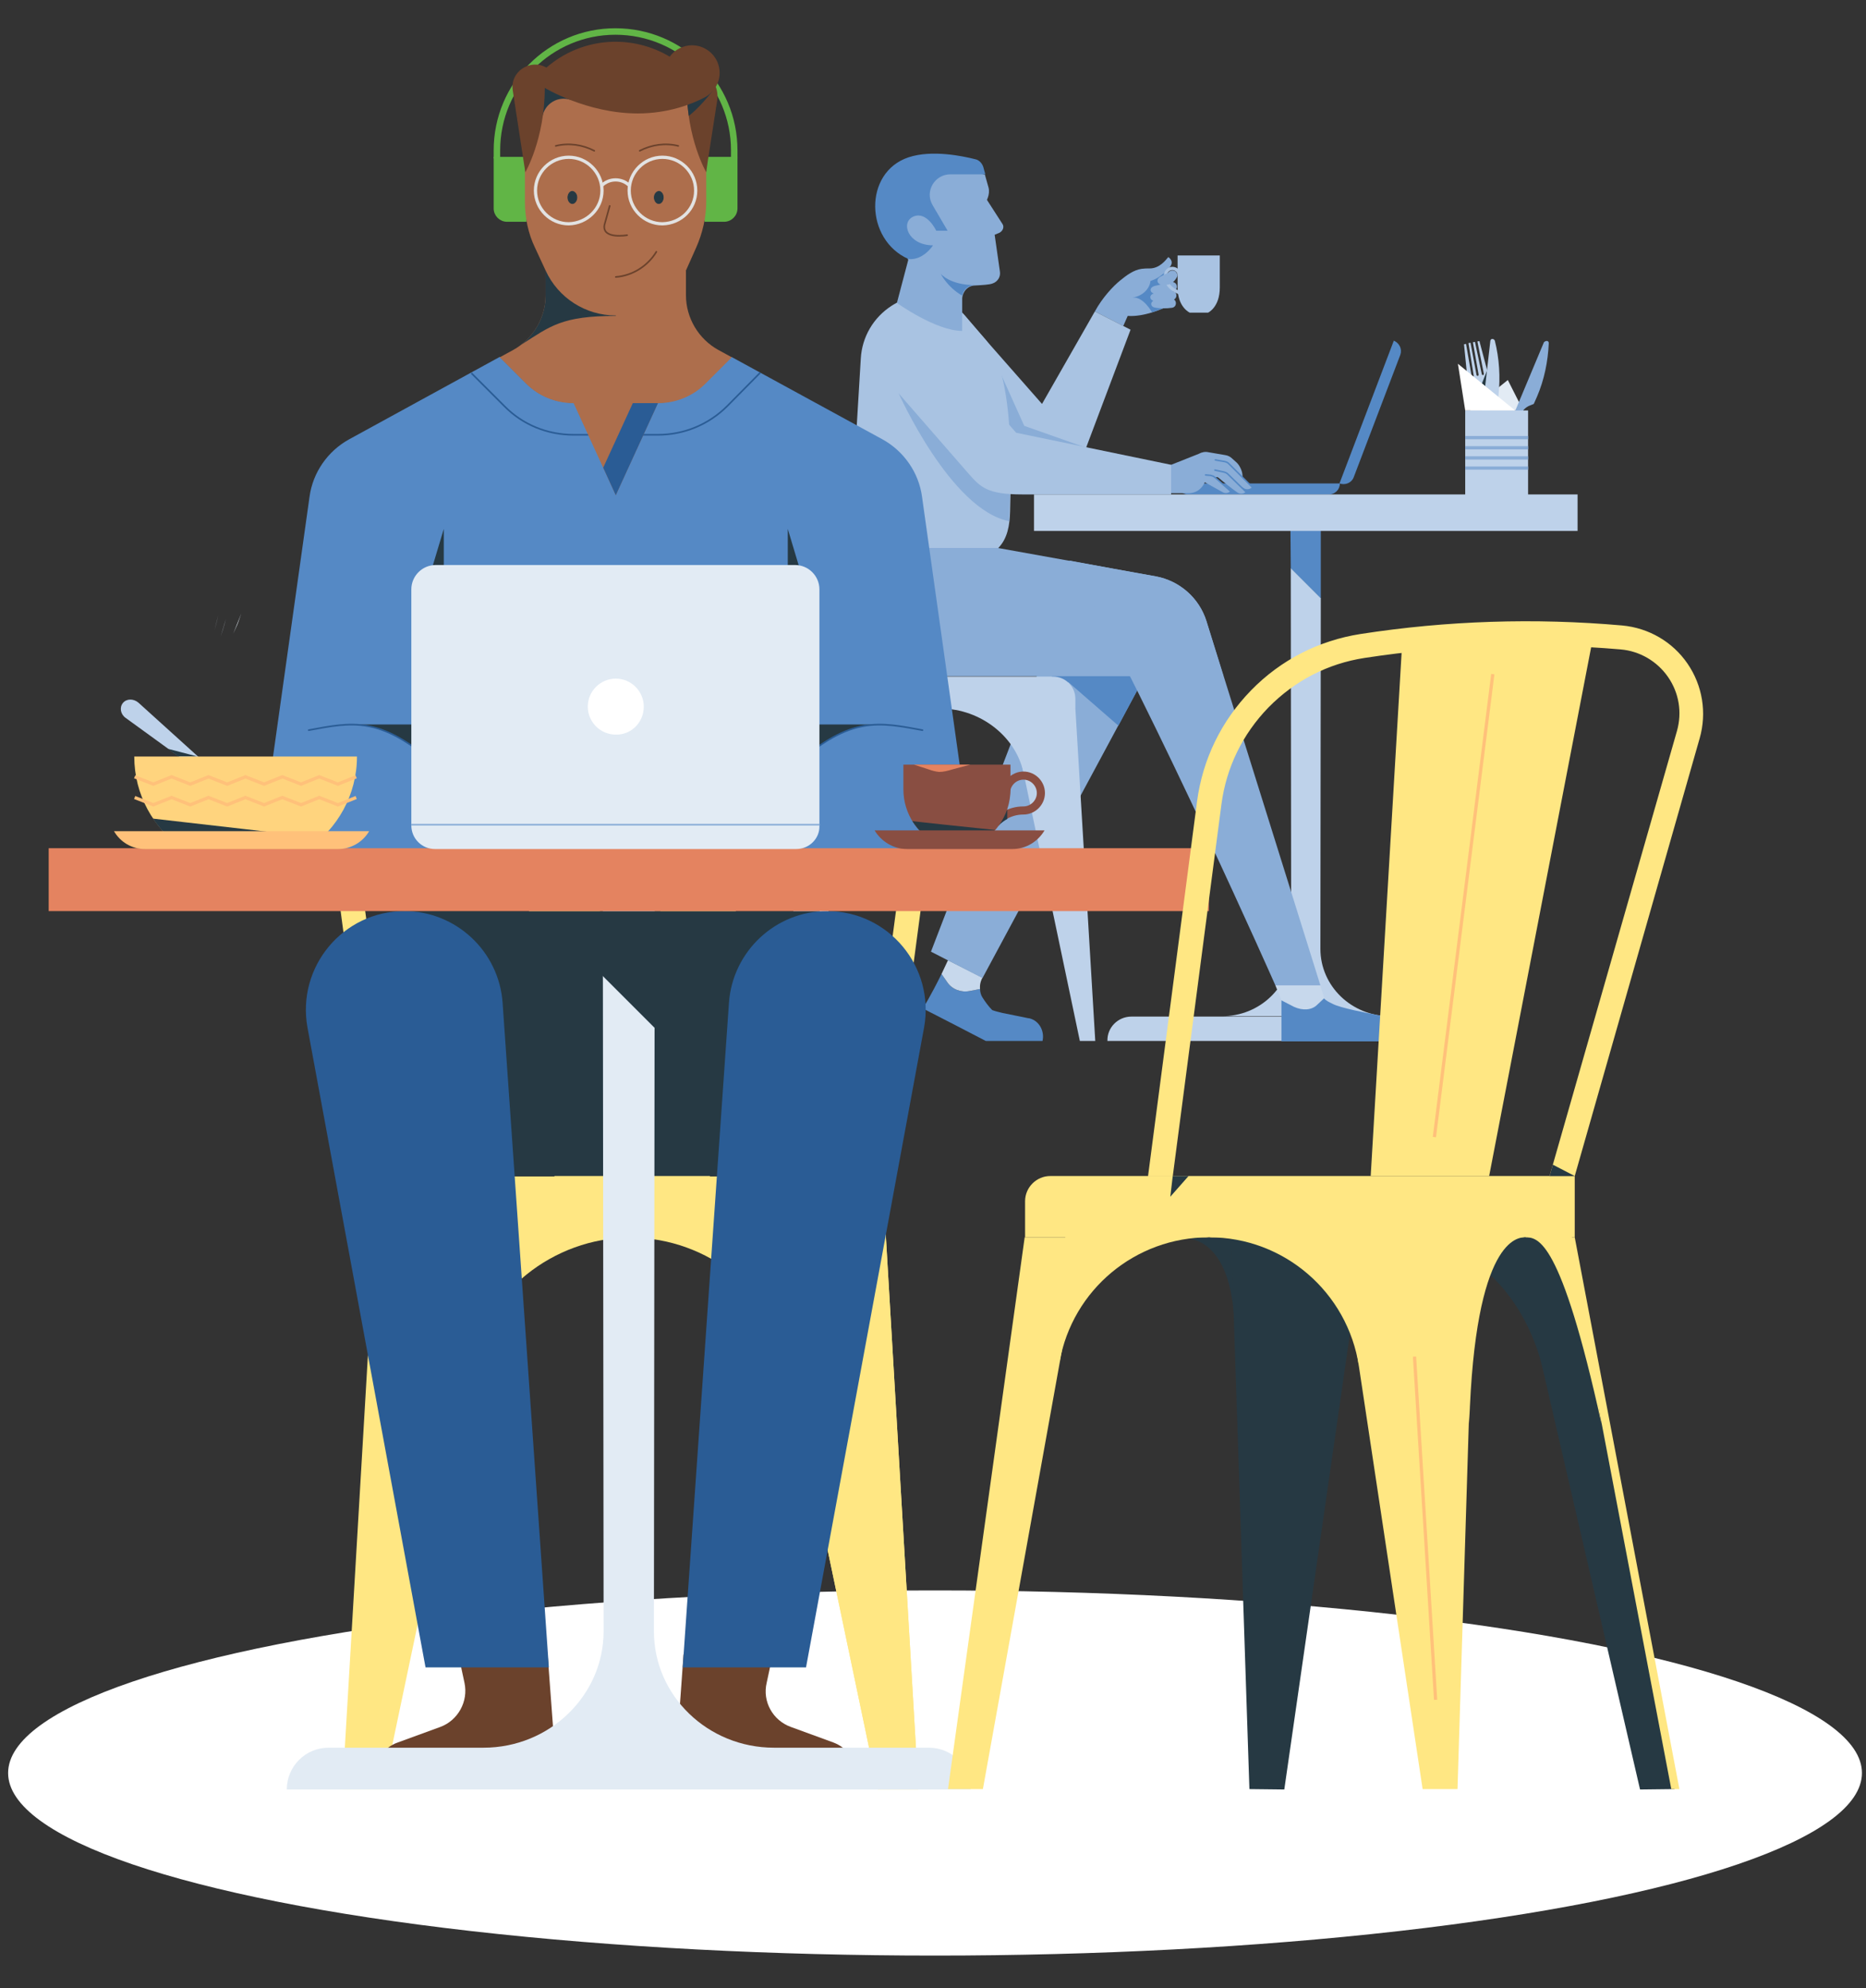 <?xml version="1.0" encoding="utf-8"?>
<!-- Generator: Adobe Illustrator 22.1.0, SVG Export Plug-In . SVG Version: 6.00 Build 0)  -->
<svg version="1.1" id="Layer_1" xmlns="http://www.w3.org/2000/svg" xmlns:xlink="http://www.w3.org/1999/xlink" x="0px" y="0px"
	 viewBox="0 0 460 490" style="enable-background:new 0 0 460 490;" xml:space="preserve">
<rect x="0" y="0" width="460" height="490" fill="#333333" stroke="none"/>
<style type="text/css">
	.st0{fill:#FFFFFF;}
	.st1{fill:#E2EBF4;}
	.st2{fill:#5589C5;}
	.st3{fill:#BED2EA;}
	.st4{fill:#A9C3E2;}
	.st5{fill:#8AADD7;}
	.st6{fill:none;stroke:#5589C5;stroke-width:0.373;stroke-linecap:round;stroke-linejoin:round;}
	.st7{fill:#C7D8EC;}
	.st8{fill:#263943;}
	.st9{fill:none;stroke:#8AADD7;stroke-width:0.8;}
	.st10{fill:#FFE783;}
	.st11{fill:none;stroke:#FFE783;stroke-width:6.004;}
	.st12{fill:#6B422C;}
	.st13{fill:#2A5C95;}
	.st14{fill:#61B546;}
	.st15{fill:none;stroke:#61B546;stroke-width:0.8;}
	.st16{fill:none;stroke:#2A5C95;stroke-width:0.4;stroke-linecap:round;stroke-linejoin:round;}
	.st17{fill:#AD6E4C;}
	.st18{fill:none;stroke:#61B546;stroke-width:1.601;}
	.st19{fill:none;stroke:#E2E2E2;stroke-width:0.8;}
	.st20{fill:none;stroke:#6B422C;stroke-width:0.4;stroke-linecap:round;stroke-linejoin:round;}
	.st21{fill:none;stroke:#263943;stroke-width:0.2;stroke-linecap:round;stroke-linejoin:round;}
	.st22{fill:none;stroke:#2A5C95;stroke-width:0.4;}
	.st23{fill:#E48360;}
	.st24{fill:none;stroke:#8AADD7;stroke-width:0.4;}
	.st25{fill:#894E42;}
	.st26{fill:#FFD47E;}
	.st27{fill:none;}
	.st28{fill:none;stroke:#FFC17A;stroke-width:0.8;}
	.st29{fill:#FFC17A;}
</style>
<g id="Page-1">
	<g id="SnapScan---Assets" transform="translate(-59, -2668)">
		<g id="img-mer-lan-get" transform="translate(59, 2668)">
			<g id="Group-289" transform="translate(53, 66)">
				<g id="Oval-6" transform="translate(0, 373)">
				</g>
				<ellipse id="Oval-6_1_" class="st0" cx="177.5" cy="371" rx="228.5" ry="45"/>
				<g id="Group-240" transform="translate(64, 0.064)">
					<path id="Fill-47" class="st1" d="M-6.2,49.1h-29.4"/>
					<path id="Fill-51" class="st1" d="M-53.7,73.4l-6.4-2.5"/>
					<path id="Fill-53" class="st1" d="M-6.9,49.1c-0.2,1.2-0.7,2.4-1.1,3.3"/>
					<path id="Fill-55" class="st1" d="M-8.1,49.1c-0.2,1.2-0.7,2.4-1,3.3"/>
					<path id="Fill-57" class="st1" d="M-9.2,49.1c-0.1,1.2-0.6,2.4-0.9,3.3"/>
					<path id="Fill-59" class="st1" d="M-10.3,49.1c-0.1,1.2-0.6,2.4-0.8,3.3"/>
					<path id="Fill-61" class="st1" d="M-11.5,49.1c-0.1,1.2-0.5,2.4-0.7,3.3"/>
					<path id="Fill-63" class="st1" d="M-12.6,49.1c-0.1,1.2-0.4,2.4-0.7,3.3"/>
					<path id="Fill-65" class="st1" d="M-13.7,49.1c-0.1,1.2-0.4,2.4-0.6,3.3"/>
					<path id="Fill-67" class="st1" d="M-14.9,49.1c-0.1,1.2-0.3,2.4-0.5,3.3"/>
					<path id="Fill-69" class="st1" d="M-16,49.1c-0.1,1.2-0.3,2.4-0.4,3.3"/>
					<path id="Fill-71" class="st1" d="M-17.1,49.1c0,1.2-0.2,2.4-0.3,3.3"/>
					<path id="Fill-73" class="st1" d="M-18.3,49.1c0,1.2-0.1,2.4-0.2,3.3"/>
					<path id="Fill-75" class="st1" d="M-19.4,49.1c0,1.2-0.1,2.4-0.1,3.3"/>
					<path id="Fill-77" class="st1" d="M-20.5,49.1c0,1.2,0,2.4,0,3.3"/>
					<path id="Fill-79" class="st1" d="M-21.7,49.1c0,1.2,0,2.4,0,3.3"/>
					<path id="Fill-81" class="st1" d="M-22.8,49.1c0,1.2,0.1,2.4,0.1,3.3"/>
					<path id="Fill-83" class="st1" d="M-23.9,49.1c0,1.2,0.1,2.4,0.2,3.3"/>
					<path id="Fill-85" class="st1" d="M-25,49.1c0,1.2,0.2,2.4,0.3,3.3"/>
					<path id="Fill-87" class="st1" d="M-26.2,49.1c0.1,1.2,0.3,2.4,0.4,3.3"/>
					<path id="Fill-89" class="st1" d="M-27.3,49.1c0.1,1.2,0.3,2.4,0.5,3.3"/>
					<path id="Fill-91" class="st1" d="M-28.4,49.1c0.1,1.2,0.4,2.4,0.6,3.3"/>
					<path id="Fill-93" class="st1" d="M-29.6,49.1c0.1,1.2,0.4,2.4,0.7,3.3"/>
					<path id="Fill-95" class="st1" d="M-30.7,49.1c0.1,1.2,0.5,2.4,0.7,3.3"/>
					<path id="Fill-97" class="st1" d="M-31.8,49.1c0.1,1.2,0.6,2.4,0.8,3.3"/>
					<path id="Fill-99" class="st1" d="M-33,49.1c0.1,1.2,0.6,2.4,0.9,3.3"/>
					<path id="Fill-101" class="st1" d="M-34.1,49.1c0.2,1.2,0.7,2.4,1,3.3"/>
					<path id="Fill-103" class="st1" d="M-35.2,49.1c0.2,1.2,0.7,2.4,1.1,3.3"/>
					<path id="Fill-105" class="st1" d="M-64.6,84.7c-0.2,0.8-0.7,2.6-0.7,2.6"/>
					<path id="Fill-107" class="st1" d="M-63.2,85.6c-0.3,1.4-0.9,3.6-0.9,3.6"/>
					<path id="Fill-109" class="st1" d="M-61.3,86.5c-0.4,1.6-1.3,4.3-1.3,4.3"/>
					<path id="Fill-111" class="st1" d="M-57.5,85.1c-0.6,1.8-1,2.8-1,2.8l-1,2.2"/>
					<path id="Fill-121" class="st2" d="M213.3,53.1h-40.1c0,1.5,1.2,2.7,2.7,2.7h34.7C212.1,55.8,213.3,54.6,213.3,53.1"/>
					<path id="Fill-122" class="st2" d="M216.7,51.6l11.5-30.2c0.5-1.4-0.2-2.9-1.6-3.5l-13.4,35.2
						C214.7,53.6,216.2,52.9,216.7,51.6"/>
					<polygon id="Fill-123" class="st2" points="201.1,62.5 208.6,62.5 208.6,81.5 201.2,74.1 					"/>
					<path id="Fill-124" class="st3" d="M201.3,167.8l-0.1-93.8l7.4,7.4l-0.1,86.4c0,9.2,7.7,16.6,17.2,16.6h-41.6
						C193.6,184.5,201.3,177,201.3,167.8"/>
					<polygon id="Fill-125" class="st3" points="137.9,64.8 271.9,64.8 271.9,55.8 137.9,55.8 					"/>
					<path id="Fill-126" class="st3" d="M161.9,184.5h86c3.3,0,6,2.7,6,6h-97.9C155.9,187.2,158.6,184.5,161.9,184.5"/>
					<path id="Fill-127" class="st4" d="M110,10.9c3.3-2.7,8.1-2.3,10.8,0.9L147,41.6l-11.1,10.5l-26.8-30.4
						C106.4,18.4,106.8,13.6,110,10.9"/>
					<path id="Fill-128" class="st5" d="M159.1,3.1c1.6-1.3,3.3-2.6,5.3-2.9c0.8-0.1,1.2-0.1,2-0.1c2.5,0,4-2.1,4.6-2.8
						c0,0,1.5,0.9,0.5,2.3c-0.3,0.5-0.7,0.9-1.1,1.3l0,1.8l1.6,2.6l-2.2,4.6c0,0-4.7,2.2-8.8,1.9l-1.1,2.5l-7-3.6
						C154.8,7.2,157.5,4.4,159.1,3.1"/>
					<path id="Fill-129" class="st2" d="M166.6,3.2L166.6,3.2c1.2-0.4,2.5-1.1,3.7-2.3l0,1.8l1.6,2.6l-2.2,4.6c0,0-1.1,0.5-2.7,1
						c0,0-2.2-3.9-4.7-3.6l-0.1,0C165.1,6.8,166.5,4.7,166.6,3.2"/>
					<path id="Fill-130" class="st5" d="M167.9,7.9c-1.4,0.2-1.4,1.5-0.4,1.8c1.1,0.3,3.1,0.3,4.4,0.1c1.4-0.2,1.2-2.2,0-2.2
						S167.9,7.9,167.9,7.9"/>
					<path id="Fill-131" class="st5" d="M167.7,6.2c-1.5,0.3-1.4,1.6-0.3,1.9c1.1,0.3,3.2,0,4.6-0.2c1.5-0.3,1.2-2.3-0.1-2.2
						C170.5,5.7,167.7,6.2,167.7,6.2"/>
					<path id="Fill-132" class="st5" d="M167.7,4.4c-1.5,0.4-1.3,1.7-0.1,1.9c1.1,0.2,3.2-0.2,4.6-0.6c1.5-0.4,1-2.4-0.3-2.2
						C170.5,3.7,167.7,4.4,167.7,4.4"/>
					<path id="Fill-133" class="st4" d="M169.9,1.8c0,3.2,3,4.3,3.1,4.4l1,0.5l-0.7-1.3c0,0-2.6-0.9-2.6-3.6c0-0.7,0.6-1.3,1.3-1.3
						s1.3,0.6,1.3,1.3c0,0.2,0.2,0.4,0.4,0.4s0.4-0.2,0.4-0.4c0-1.2-0.9-2.1-2.1-2.1C170.9-0.3,169.9,0.7,169.9,1.8"/>
					<path id="Fill-134" class="st4" d="M173.3-3.1v7.9c0,4.9,3,6.2,3,6.2l4.5,0c0,0,2.9-1.3,2.9-6.2v-7.9H173.3z"/>
					<path id="Fill-135" class="st5" d="M172,0.6c-0.4,0-0.8,0.2-1.1,0.6l0,0c0,0-1.1,0.5-1.8,0.9c-1.4,0.8-0.7,2.1,0.7,2.1
						c1.8,0,2.6-0.7,3.3-1.9c0.2-0.3,0.2-0.7,0-1C172.9,0.8,172.5,0.6,172,0.6"/>
					<polygon id="Fill-136" class="st4" points="152.9,10.7 161.7,15.2 148.7,49.7 134.5,42.9 					"/>
					<path id="Fill-137" class="st4" d="M148.7,49.7L148.7,49.7c-2,5.4-9.1,6.7-12.9,2.3l-0.4-0.4c-2.1-2.4-2.5-5.9-1-8.7l0,0
						c2.6-4.6,8.9-5.3,12.4-1.3l0.3,0.4C149.2,44.1,149.7,47.1,148.7,49.7"/>
					<polygon id="Fill-138" class="st5" points="117.7,31.5 125.9,17.6 135.5,38.9 150.8,44.3 135.2,51.3 					"/>
					<path id="Fill-139" class="st5" d="M171.7,48.5l6.8-2.7c0.7-0.4,1.6-0.6,2.4-0.4l4.1,0.7c0.7,0.1,1.3,0.4,1.8,0.9l1,0.9
						c0.8,0.7,1.5,2.2,1.5,3.3v0.5l2.4,2.3c-0.6,0.6-1.5,0.7-2.2,0.2c-0.3-0.2-0.6-0.4-0.9-0.6l1.6,1.5c-0.6,0.6-1.5,0.7-2.2,0.2
						c-0.9-0.6-3.7-2.8-4.6-3.6c-0.2-0.2-0.5-0.2-0.7-0.1l-0.1,0l3.8,3.3l-0.1,0.1c-0.5,0.5-1.2,0.6-1.8,0.3l-4.5-2.5
						c0,0-1,2.7-4,2.7H166v-6L171.7,48.5z"/>
					<path id="Stroke-140" class="st6" d="M191.8,54.1l-5.9-5.9c-0.3-0.3-0.6-0.4-1-0.5l-2.3-0.4"/>
					<path id="Stroke-141" class="st6" d="M186.6,55.2l-4.1-3.6c-0.3-0.3-0.7-0.4-1.1-0.5l-1.2-0.1"/>
					<path id="Stroke-142" class="st6" d="M190.3,55.3l-4.6-4.5c-0.3-0.3-0.6-0.4-0.9-0.5l-2.3-0.5"/>
					<path id="Fill-143" class="st2" d="M137.3,185.1c-0.3-0.1-0.5-0.2-0.8-0.2l-6.4-1.3c-0.8-0.2-1.7-0.4-2.5-0.7
						c-0.9-0.9-1.7-2-2.4-3.1c-0.4-0.6-0.6-1.4-0.6-2.1v0l0,0l-2.6,0.5c-2.1,0.4-4.3-0.4-5.5-2.2l-1.4-2c-2.6,5.3-4.6,8.5-4.6,8.5
						l7.6,3.9l7.9,4.1h9.6h4.4C140.5,188.3,139.4,185.9,137.3,185.1"/>
					<path id="Fill-144" class="st7" d="M125.2,174.9l-8.5-4.3c-0.6,1.3-1.1,2.3-1.6,3.4l1.4,2c1.2,1.8,3.4,2.6,5.5,2.2l2.6-0.5l0,0
						C124.5,176.8,124.7,175.8,125.2,174.9"/>
					<path id="Fill-145" class="st5" d="M149.3,72.7l-36.8,95.8l12.7,6.5l43.3-80.5c4.4-8.2-0.5-18.3-9.6-20
						C156,73.9,152.8,73.3,149.3,72.7"/>
					<polygon id="Fill-146" class="st2" points="173.4,83.3 149.6,83.3 141.7,102.1 146.4,102.1 158.7,112.8 173.6,84.9 					"/>
					<path id="Fill-147" class="st2" d="M96.1,69c0,9.1,7.4,16.4,16.4,16.4S129,78,129,69s-7.4-16.4-16.4-16.4S96.1,59.9,96.1,69"/>
					<path id="Fill-148" class="st4" d="M92.9,60.5l2.3-38.2c0.3-5.3,3.1-10.1,7.6-13c6-3.9,14-2.7,18.5,2.9l4.7,5.5
						c7.5,8.8,6.1,35.6,6,42.3c-0.1,3.4-0.6,6.7-3,9.1H96.1C93.9,66.7,92.7,63.6,92.9,60.5"/>
					<path id="Fill-149" class="st5" d="M104.5,30.8l27.6,18.7c0,4.6-0.3,10.9-0.3,12.9C117.3,59.6,104.5,30.8,104.5,30.8"/>
					<path id="Fill-150" class="st5" d="M130.1-10.9l-3.8-5.9l0.2-0.5c0.3-0.8,0.4-1.7,0.2-2.5l-0.9-3.2l-6-1.8h-9l-7.7,14l3.8,8.8
						l-2.8,10.6c0,0,9.6,6.9,16.1,6.9v-8c0.1-1.7,1.4-3.2,3.2-3.2c1.8-0.1,3.6-0.2,4.3-0.5c1.2-0.4,2-1.6,1.8-2.9l-1.3-9.1l1.2-0.5
						C130.3-9.2,130.6-10.2,130.1-10.9"/>
					<path id="Fill-151" class="st2" d="M125.4-24.9c-0.3-0.9-1-1.7-1.9-1.9c-3.2-0.8-10.7-2.4-16.5-0.5c-11.2,3.7-10.8,20.4,0,25.1
						c3.7,0.3,6-3.4,6-3.4c-6.2,0-8.1-5.7-4.8-7.1c3.3-1.4,5.6,3.5,5.6,3.5h2.8l-3.7-6.3c-2-3.4,0.5-7.6,4.4-7.6h8.6L125.4-24.9z"/>
					<path id="Fill-152" class="st2" d="M114.9,1.4c0,0,1.6,3.3,5.3,5.4c0.3-1.5,1.6-2.6,3.1-2.6C117.1,4.2,114.9,1.4,114.9,1.4"/>
					<path id="Fill-153" class="st5" d="M96.1,69l-2.4,10.8c-2.3,10.7,5.8,20.8,16.7,20.8h74.2L180.4,87c-1.8-5.7-6.6-9.9-12.4-11
						L129,69H96.1z"/>
					<polygon id="Fill-154" class="st7" points="209.5,180.1 208.7,184.4 203,190.5 197.4,176.8 207.3,173.1 					"/>
					<path id="Fill-155" class="st2" d="M198.9,190.5v-10l3.1,1.6c2.2,1,4.4,0.8,5.7-0.5l1.7-1.6c0,0,0,0,0,0c0.5,0.6,1.2,0.9,2,1.3
						c1.9,1.1,9.6,2.5,9.6,2.5l6.1,1.3c1.9,0.4,3,2,2.8,3.9l-0.1,1.6H202h0H198.9z"/>
					<path id="Fill-156" class="st5" d="M167.9,76c-6.3-1.1-14.2-2.6-21.3-3.9c21.8,39.1,50.8,104.7,50.8,104.7h11.1L180.4,87
						C178.6,81.3,173.8,77.1,167.9,76"/>
					<path id="Fill-157" class="st4" d="M103.8,18.1c3.3-2.7,8.1-2.3,10.8,0.9l18.9,21.6l38.2,7.9l0,7.3h-36.7
						c-8.7,0-10.3-1.8-13.3-5.2l-18.9-21.7C100.1,25.7,100.5,20.8,103.8,18.1"/>
					<polygon id="Fill-158" class="st3" points="97.7,108.6 98.2,105.8 81.5,108.6 77.3,180.5 82.6,180.5 					"/>
					<polygon id="Fill-159" class="st3" points="97.7,108.6 98.2,105.8 81.5,108.6 76.7,190.5 80.5,190.5 					"/>
					<path id="Fill-160" class="st3" d="M94.1,125.4c1.5-9.7,10.8-16.8,20.5-16.8l-17.9-2.8L94.1,125.4z"/>
					<path id="Fill-161" class="st3" d="M139.6,125.4c-1.5-9.7-9.8-16.8-19.5-16.8l17.9-2.8L139.6,125.4z"/>
					<path id="Fill-162" class="st3" d="M81.5,108.6h66.6v-2.4c0-3.1-2.5-5.5-5.5-5.5H81.5V108.6z"/>
					<polygon id="Fill-163" class="st3" points="132,108.6 131.4,105.8 148.1,108.6 153,190.5 149.2,190.5 					"/>
					<path id="Fill-164" class="st3" d="M135.5,125.4c-1.5-9.7-10.8-16.8-20.5-16.8l17.9-2.8L135.5,125.4z"/>
					<path id="Fill-165" class="st3" d="M74.6,30.6l10.5,71.5l-3.5-1.3L71.5,31.1c-0.1-0.9,0.5-1.7,1.4-1.8
						C73.7,29.1,74.5,29.7,74.6,30.6"/>
					<polygon id="Fill-166" class="st1" points="245.4,35.1 254.7,27.6 258.5,35.1 					"/>
					<path id="Fill-167" class="st5" d="M263.6,18.3l-14.7,35.1l2.3,0.9l6.7-18.2c0.4-1,1.2-1.8,2.2-2.2l1-0.4l0.8-1.8
						c1.8-4.2,2.7-8.7,2.9-13.2c0-0.2-0.1-0.4-0.3-0.5C264.1,17.9,263.8,18.1,263.6,18.3"/>
					<path id="Fill-168" class="st3" d="M250,26.7l-2.3-8.7l-0.5,0.1l1.6,8c0,0.1-0.1,0.3-0.2,0.3h0c-0.1,0-0.3-0.1-0.3-0.2l-1.7-8
						l-0.5,0.1l1.4,8c0,0.1-0.1,0.3-0.2,0.3c-0.1,0-0.3-0.1-0.3-0.2l-1.5-8l-0.5,0.1l1.3,8.1c0,0.1-0.1,0.3-0.2,0.3l0,0
						c-0.1,0-0.3-0.1-0.3-0.2l-1.4-8l-0.5,0.1l0.9,9c0.1,0.8,0.6,1.5,1.4,1.9l0,0c0.7,0.3,1.2,1,1.4,1.7l3.9,24.1l1.2-0.2l1.2-0.2
						l-5-23.9c-0.2-0.8,0.1-1.6,0.6-2.1l0,0C250,28.4,250.2,27.5,250,26.7"/>
					<polygon id="Fill-169" class="st8" points="249.6,25.2 248.3,28.5 249.6,29.5 					"/>
					<path id="Fill-170" class="st3" d="M250.4,17.9l-4.3,37.8l2.4,0.3l1.3-19.4c0.1-1.1,0.6-2.1,1.5-2.7l0.9-0.6l0.2-1.9
						c0.5-4.5,0.2-9.1-0.9-13.5c-0.1-0.2-0.3-0.4-0.5-0.4C250.7,17.4,250.5,17.6,250.4,17.9"/>
					<polygon id="Fill-171" class="st3" points="244.2,56 259.7,56 259.7,35.1 244.2,35.1 					"/>
					<path id="Stroke-172" class="st9" d="M244.2,44.3h15.5"/>
					<path id="Stroke-173" class="st9" d="M244.2,41.8h15.5"/>
					<path id="Stroke-174" class="st9" d="M244.2,46.8h15.5"/>
					<path id="Stroke-175" class="st9" d="M244.2,49.3h15.5"/>
					<polygon id="Fill-176" class="st0" points="256.5,35.1 242.4,23.6 244.2,35.1 					"/>
					<polygon id="Fill-177" class="st10" points="70.9,239 69.8,233.8 101.4,239 109.4,375 99.4,375 					"/>
					<polygon id="Fill-178" class="st10" points="70.9,239 69.8,233.8 101.4,239 109.4,375 99.4,375 					"/>
					<path id="Fill-179" class="st10" d="M77.5,270.8C74.8,252.5,57.2,239,38.7,239l33.9-5.2L77.5,270.8z"/>
					<path id="Fill-180" class="st10" d="M-8.4,270.8C-5.7,252.5,10,239,28.5,239l-33.9-5.2L-8.4,270.8z"/>
					<polygon id="Fill-181" class="st10" points="-24.6,239 101.4,239 101.4,223.9 -24.6,223.9 					"/>
					<polygon id="Fill-182" class="st10" points="6,239 7.1,233.8 -24.6,239 -32.6,375 -22.6,375 					"/>
					<path id="Fill-183" class="st10" d="M-0.7,270.8C2.1,252.5,19.7,239,38.1,239l-33.9-5.2L-0.7,270.8z"/>
					<path id="Stroke-184" class="st11" d="M-21.3,223.9l-13.7-103c-1.5-11.6,6.3-22.5,17.9-24.6L6.6,92c21.3-3.9,43.1-3.9,64.3,0
						l23.2,4.3c11.5,2.1,19.4,12.9,17.8,24.6l-13.7,103"/>
					<path id="Fill-185" class="st10" d="M39.2,89.1L39.2,89.1c-0.1,0-0.2,0-0.3,0c-0.1,0-0.2,0-0.3,0v0c-10.6,0-21.2,1-31.6,3
						l12.7,131.9h18.9h0.5h18.9L70.9,92C60.4,90.1,49.8,89.1,39.2,89.1"/>
					<polygon id="Fill-186" class="st8" points="8.4,223.8 61.1,223.8 85.1,203.7 85.1,158.5 -16.9,158.5 -16.9,203.7 					"/>
					<path id="Fill-187" class="st12" d="M94.2,372.6v-1c0-3.7-2.3-6.9-5.8-8.2L78,359.6c-4.5-1.6-7.1-6.3-6-10.9l1.5-7h-22
						l-2.2,30.8H94.2z"/>
					<path id="Fill-188" class="st12" d="M20.3,372.6L18,341.7H-4l1.5,7c1,4.6-1.6,9.3-6,10.9l-10.4,3.8c-3.5,1.2-5.8,4.5-5.8,8.2v1
						H20.3z"/>
					<path id="Fill-189" class="st13" d="M18.3,344.9h-30.4l-29.1-157.7c-2.7-14.9,8.7-28.7,23.9-28.7c12.7,0,23.3,9.9,24.2,22.6
						L18.3,344.9z"/>
					<path id="Fill-190" class="st13" d="M51.3,344.9h30.4l29.1-157.7c2.7-14.9-8.7-28.7-23.9-28.7c-12.7,0-23.3,9.9-24.2,22.6
						L51.3,344.9z"/>
					<path id="Fill-191" class="st14" d="M64.4-27h-7.3v15.2h4.4c1.6,0,2.9-1.3,2.9-2.9V-27z"/>
					<path id="Stroke-192" class="st15" d="M64.4-27h-7.3v15.2h4.4c1.6,0,2.9-1.3,2.9-2.9V-27z"/>
					<path id="Fill-193" class="st2" d="M119.7,123.3l-9.4-66.9c-0.8-6-4.5-11.3-9.8-14.2L63.3,21.9l-6.5,6.5
						c-3.1,3.1-7.3,4.8-11.7,4.8H24.4c-4.4,0-8.6-1.7-11.7-4.8l-6.5-6.5l-37.1,20.3c-5.3,2.9-9,8.2-9.8,14.2l-9.4,66.9
						c-1.5,10.5,6.7,19.9,17.3,19.9h17.3H85.1h17.3C113,143.2,121.2,133.8,119.7,123.3"/>
					<polygon id="Fill-194" class="st8" points="-15.1,89.3 -7.6,64.3 -7.6,99.6 					"/>
					<polygon id="Fill-195" class="st8" points="84.7,89.3 77.2,64.3 77.2,99.6 					"/>
					<path id="Fill-196" class="st8" d="M-9.8,122.2c-8.2-7.2-13.9-9.5-19.5-9.7h28.5V131L-9.8,122.2z"/>
					<path id="Stroke-197" class="st16" d="M-40.9,113.9c10.8-2,17.5-3.5,31.1,8.3"/>
					<path id="Fill-198" class="st8" d="M79.3,122.2c8.2-7.2,13.9-9.5,19.5-9.7H70.4V131L79.3,122.2z"/>
					<path id="Stroke-199" class="st16" d="M110.4,113.9c-10.8-2-17.5-3.5-31.1,8.3"/>
					<path id="Fill-200" class="st17" d="M12.7,28.5c3.1,3.1,7.3,4.8,11.7,4.8h20.8c4.4,0,8.6-1.7,11.7-4.8l6.5-6.5l-3.3-1.8
						c-4.9-2.7-8-7.9-8-13.5v-6H17.5v6c0,5.6-3.1,10.8-8,13.5l-3.3,1.8L12.7,28.5z"/>
					<path id="Fill-201" class="st8" d="M34.8,11.8l2.8-11.1H17.5v6c0,4.8-2.3,9.3-6,12.2C18.7,14.3,21.5,11.8,34.8,11.8"/>
					<path id="Fill-202" class="st14" d="M12.4-27H5.1v12.3c0,1.6,1.3,2.9,2.9,2.9h4.4V-27z"/>
					<path id="Stroke-203" class="st15" d="M12.4-27H5.1v12.3c0,1.6,1.3,2.9,2.9,2.9h4.4V-27z"/>
					<path id="Stroke-204" class="st18" d="M64-27v-2c0-16.2-13.1-29.3-29.3-29.3C18.6-58.3,5.5-45.2,5.5-29v2"/>
					<path id="Fill-205" class="st17" d="M21.2-47.3l-8.8,2.9v28c0,4,0.8,7.9,2.5,11.4l2.6,5.6c3.1,6.8,9.9,11.1,17.3,11.1
						c7.4,0,14.2-4.3,17.3-11.1L54.6-5c1.6-3.6,2.5-7.5,2.5-11.4v-28L21.2-47.3z"/>
					<path id="Fill-206" class="st12" d="M49.7-48.2c4.9-2.8,10.9,1.3,10.1,6.9l-2.3,14.8l-0.4,2.9c0,0-4.8-8.2-4.8-20.8"/>
					<path id="Fill-207" class="st8" d="M52.3-44c0,2.3,0.2,4.5,0.5,6.5c1.4-1.1,3.4-3,5.9-6.2L52.3-44z"/>
					<path id="Stroke-208" class="st19" d="M31.4-19.1c0-4.5-3.7-8.2-8.2-8.2c-4.5,0-8.2,3.7-8.2,8.2s3.7,8.2,8.2,8.2
						C27.7-11,31.4-14.6,31.4-19.1z"/>
					<path id="Stroke-209" class="st19" d="M54.5-19.1c0-4.5-3.7-8.2-8.2-8.2c-4.5,0-8.2,3.7-8.2,8.2s3.7,8.2,8.2,8.2
						C50.9-11,54.5-14.6,54.5-19.1z"/>
					<path id="Stroke-210" class="st19" d="M38.2-20.3c-1.9-1.9-5-1.9-6.9,0"/>
					<path id="Stroke-211" class="st20" d="M33.3-15.3L32-10.6c-0.6,3.6,5.6,2.5,5.6,2.5"/>
					<path id="Fill-212" class="st8" d="M44.3-17.4c0,0.8,0.5,1.5,1.1,1.5c0.6,0,1.1-0.7,1.1-1.5s-0.5-1.5-1.1-1.5
						C44.8-18.8,44.3-18.2,44.3-17.4"/>
					<path id="Stroke-213" class="st21" d="M44.3-17.4c0,0.8,0.5,1.5,1.1,1.5c0.6,0,1.1-0.7,1.1-1.5s-0.5-1.5-1.1-1.5
						C44.8-18.8,44.3-18.2,44.3-17.4z"/>
					<path id="Fill-214" class="st8" d="M25.2-17.4c0,0.8-0.5,1.5-1.1,1.5c-0.6,0-1.1-0.7-1.1-1.5s0.5-1.5,1.1-1.5
						C24.7-18.8,25.2-18.2,25.2-17.4"/>
					<path id="Stroke-215" class="st21" d="M25.2-17.4c0,0.8-0.5,1.5-1.1,1.5c-0.6,0-1.1-0.7-1.1-1.5s0.5-1.5,1.1-1.5
						C24.7-18.8,25.2-18.2,25.2-17.4z"/>
					<path id="Stroke-216" class="st20" d="M34.8,2.2c4.1-0.3,7.9-2.7,10-6.2"/>
					<path id="Fill-217" class="st8" d="M16.7-37.2c0.5-3.3,3.9-5.4,7.1-4.2l-7.6-4.8L15-39.7L16.7-37.2z"/>
					<path id="Fill-218" class="st12" d="M53.6-54.9L53.6-54.9c-2.2,0-4.3,1.1-5.5,2.8l-0.7-0.4c-9.6-5.3-21.4-4.1-29.7,3.1
						c-4-2.3-9,1-8.3,5.6l3.1,20.2c0,0,4.8-8.2,4.8-20.8c0,0,10.4,6.3,22.9,6.3c7.4,0,13.2-2.2,16.6-4c2.2-1.2,3.6-3.5,3.6-6
						C60.4-51.9,57.3-54.9,53.6-54.9"/>
					<path id="Stroke-219" class="st20" d="M40.7-28.9c2.9-1.5,6.3-2,9.5-1.2"/>
					<path id="Stroke-220" class="st20" d="M29.5-28.9c-2.9-1.5-6.3-2-9.5-1.2"/>
					<path id="Stroke-221" class="st22" d="M70.4,25.8L62.3,34c-4.6,4.6-10.7,7.1-17.1,7.1H24.4c-6.5,0-12.6-2.5-17.1-7.1l-8.1-8.1"
						/>
					<path id="Fill-222" class="st17" d="M45.7,32.2H23.9L34.8,56L45.7,32.2C45.7,32.1,45.7,32.2,45.7,32.2"/>
					<polygon id="Fill-223" class="st13" points="39,33.3 31.7,49.2 34.8,56 45.2,33.3 					"/>
					<path id="Fill-224" class="st1" d="M112,364.7H73.8c-16.3,0-29.6-12.8-29.6-28.7l0.2-181.6H31.6l0.2,181.6
						c0,15.8-13.3,28.7-29.6,28.7h-38.2c-5.7,0-10.3,4.6-10.3,10.3h168.6C122.3,369.3,117.7,364.7,112,364.7"/>
					<polygon id="Fill-225" class="st8" points="30.9,158.5 45.8,158.5 45.8,188.7 30.9,173.8 					"/>
					<polygon id="Fill-226" class="st23" points="-105,158.5 181,158.5 181,143 -105,143 					"/>
					<path id="Fill-227" class="st1" d="M79.3,143.2H-9.8c-3.2,0-5.8-2.6-5.8-5.8V79.2c0-3.3,2.7-6,6-6H79c3.3,0,6,2.7,6,6v58.3
						C85.1,140.6,82.5,143.2,79.3,143.2"/>
					<path id="Stroke-228" class="st24" d="M85.1,137.2H-15.6"/>
					<path id="Fill-229" class="st0" d="M41.7,108.1c0-3.8-3.1-6.9-6.9-6.9c-3.8,0-6.9,3.1-6.9,6.9c0,3.8,3.1,6.9,6.9,6.9
						C38.6,115.1,41.7,112,41.7,108.1"/>
					<path id="Fill-230" class="st25" d="M127.5,138.5c0.3,0,0.5-0.1,0.7-0.3c1.7-1.7,3.8-3.5,7.1-3.5c2.9,0,5.3-2.4,5.3-5.3
						c0-2.9-2.4-5.3-5.3-5.3c-2.9,0-5.3,2.4-5.3,5.3c0,0.6,0.5,1,1,1s1-0.5,1-1c0-1.8,1.5-3.3,3.3-3.3c1.8,0,3.3,1.5,3.3,3.3
						c0,1.8-1.5,3.3-3.3,3.3c-3.9,0-6.4,2-8.5,4.1c-0.4,0.4-0.4,1.1,0,1.5C127,138.4,127.2,138.5,127.5,138.5"/>
					<path id="Fill-231" class="st8" d="M126.5,137.4c0-0.2,0.1-0.4,0.3-0.6c1.3-1.3,2.7-2.5,4.5-3.3v2.3c-0.8,0.4-1.5,1-2.1,1.6
						H126.5z"/>
					<path id="Fill-232" class="st25" d="M132.1,122.4v6.1c0,6.6-4.2,12.2-10,14.3c-0.1-0.1-0.3-0.3-0.5-0.3c-2.4-0.3-4.6-0.3-7-0.2
						c-5.2-2.4-8.9-7.7-8.9-13.8v-6.1H132.1z"/>
					<path id="Fill-233" class="st8" d="M128.3,138.5c-0.6,0.4-3.4,3-4.1,3.3c0,0,0,0,0,0c-0.2,0.1-0.4,0.2-0.5,0.3
						c0,0-0.1,0-0.1,0.1c0,0,0,0,0,0c-0.2,0.1-0.3,0.1-0.5,0.2c0,0-0.1,0-0.1,0c0,0-0.1,0-0.1,0c-0.1,0.1-0.3,0.1-0.4,0.2
						c-0.1,0-0.1,0-0.2,0.1c-0.1-0.1-0.2-0.2-0.4-0.2c-1.5-0.3-3.1-0.1-4.6-0.2c-1.1-0.1-2-0.3-2.9-0.1c-2.6-1.3-5-3.5-6.5-5.9
						C107.9,136.4,128.3,138.5,128.3,138.5"/>
					<path id="Fill-234" class="st25" d="M132.6,143.2h-26c-3.4,0-6.4-1.9-8-4.6h41.9C138.9,141.3,136,143.2,132.6,143.2"/>
					<path id="Fill-235" class="st23" d="M117.7,123.6l4.5-1.2h-13.9c1.2,0.4,2.5,0.8,3.7,1.2c0.8,0.3,1.6,0.5,2.5,0.6
						C115.6,124.2,116.7,123.9,117.7,123.6"/>
					<path id="Fill-236" class="st3" d="M-66.2,122.2l-1.6,1.9L-86,110.9c-1.3-0.9-1.6-2.6-0.7-3.7c0.9-1.1,2.6-1.1,3.8-0.1
						L-66.2,122.2z"/>
					<polygon id="Fill-237" class="st8" points="-68.3,120.4 -75.6,118.5 -73,120.4 					"/>
					<path id="Fill-238" class="st26" d="M-71.9,143.1H-41c7.2-4.9,12-13.3,12-22.7h-54.9C-83.9,129.8-79.2,138.1-71.9,143.1"/>
					<path id="Fill-239" class="st8" d="M-49.6,139.1l-29.7-3.4c0.8,1.2,1.7,2.3,2.7,3.4H-49.6z"/>
				</g>
				<g id="Group-247" transform="translate(85, 179.064)">
					<g id="Group-243">
						<path id="Clip-242" class="st27" d="M-104.9-58.6c0,9.4,4.8,17.8,12,22.7l0,0H-62c7.2-4.9,12-13.3,12-22.7l0,0"/>
						<polyline id="Stroke-241" class="st28" points="-104.8,-53.6 -100.2,-51.8 -95.7,-53.6 -91.1,-51.8 -86.6,-53.6 -82,-51.8 
							-77.5,-53.6 -72.9,-51.8 -68.4,-53.6 -63.8,-51.8 -59.3,-53.6 -54.7,-51.8 -50.2,-53.6 						"/>
					</g>
					<g id="Group-246">
						<path id="Clip-245" class="st27" d="M-104.9-58.6c0,9.4,4.8,17.8,12,22.7l0,0H-62c7.2-4.9,12-13.3,12-22.7l0,0"/>
						<polyline id="Stroke-244" class="st28" points="-104.8,-48.5 -100.2,-46.7 -95.7,-48.5 -91.1,-46.7 -86.6,-48.5 -82,-46.7 
							-77.5,-48.5 -72.9,-46.7 -68.4,-48.5 -63.8,-46.7 -59.3,-48.5 -54.7,-46.7 -50.2,-48.5 						"/>
					</g>
				</g>
				<g id="Group-288" transform="translate(80, 145.064)">
					<path id="Fill-248" class="st29" d="M-49.6-1.8h-47.7c-3.3,0-6.1-1.8-7.6-4.4H-42C-43.5-3.6-46.4-1.8-49.6-1.8"/>
					<path id="Fill-250" class="st8" d="M247.2,125.7c-4.6-17.8-17.7-31.8-36.1-31.8l33.9-5.2L247.2,125.7z"/>
					<path id="Fill-252" class="st10" d="M119.6,93.9h135.6V78.8H125.9c-3.4,0-6.2,2.8-6.2,6.2V93.9z"/>
					<polygon id="Fill-254" class="st8" points="175,229.9 170.5,93.9 203.2,93.9 183.6,230 					"/>
					<polygon id="Fill-256" class="st10" points="133.8,93.9 119.6,93.9 100.7,229.9 109.3,229.9 					"/>
					<g id="Group-260" transform="translate(344, 152)">
						<polygon id="Clip-259" class="st27" points="-104.2,-58.1 -64.2,-58.1 -64.2,78 -104.2,78 						"/>
						<polygon id="Fill-258" class="st8" points="-72.7,78 -104.2,-58.1 -90,-58.1 -64.2,77.9 						"/>
					</g>
					<path id="Fill-261" class="st10" d="M228.1,91.5l14.9,2.4c-1.7,0-12.4,0.1-13.8,45.9L228.1,91.5z"/>
					<path id="Fill-263" class="st10" d="M261.8,139.9c-10.1-45.9-15.7-46-18.9-46l11.2-2.4L261.8,139.9z"/>
					<polygon id="Fill-265" class="st10" points="279,229.9 253.1,93.9 255.2,93.9 281,229.9 					"/>
					<path id="Fill-267" class="st8" d="M160,94.3c1.7-0.2,3.4-0.3,5.1-0.3h0c1.9,0,3.7,0.1,5.5,0.4l0.7,20.8
						C170.5,94.3,160.2,94.3,160,94.3"/>
					<path id="Fill-269" class="st10" d="M259.2-54.6l0.5,0.7L234.1,78.8h-29.2l7.8-132C228.1-55,243.7-55.5,259.2-54.6"/>
					<g id="Group-273" transform="translate(255, 0)">
						<polygon id="Clip-272" class="st27" points="-104.9,-58 32,-58 32,78.8 -104.9,78.8 						"/>
						<path id="Fill-271" class="st10" d="M-6,78.8L25.4-30.9c1.3-4.6,0.5-9.4-2.2-13.3c-2.7-3.9-7-6.4-11.7-6.8
							c-21-1.8-42.2-1.1-63.1,2.1c-9.1,1.4-17.2,5.6-23.7,12.2c-6.4,6.6-10.4,14.8-11.6,23.9l-12,91.7h-6.1l12.1-92.5
							c1.4-10.4,6-19.8,13.3-27.3c7.3-7.5,16.7-12.3,27-13.9c21.3-3.3,43-4,64.5-2.1c6.5,0.6,12.4,4,16.1,9.4
							c3.7,5.4,4.8,12.1,3,18.4L0.2,78.8H-6z"/>
					</g>
					<polygon id="Fill-274" class="st8" points="160,78.8 155.5,83.9 156.1,78.8 					"/>
					<polygon id="Fill-276" class="st8" points="255.2,78.8 249.8,76 249,78.8 					"/>
					<polygon id="Fill-278" class="st10" points="197.2,93.9 198.9,88.7 230.5,93.9 226.3,229.9 217.7,229.9 					"/>
					<path id="Stroke-280" class="st28" d="M215.7,123.3l5.2,84.6"/>
					<path id="Fill-282" class="st10" d="M202,125.7c-2.8-18.3-18.5-31.8-36.9-31.8l33.9-5.2L202,125.7z"/>
					<path id="Fill-284" class="st10" d="M129.8,89.8l35.2,4.1c-18.1,0-33.6,12.9-36.8,30.7L129.8,89.8z"/>
					<path id="Stroke-286" class="st28" d="M220.6,69.2L235-44.9"/>
				</g>
			</g>
		</g>
	</g>
</g>
</svg>
